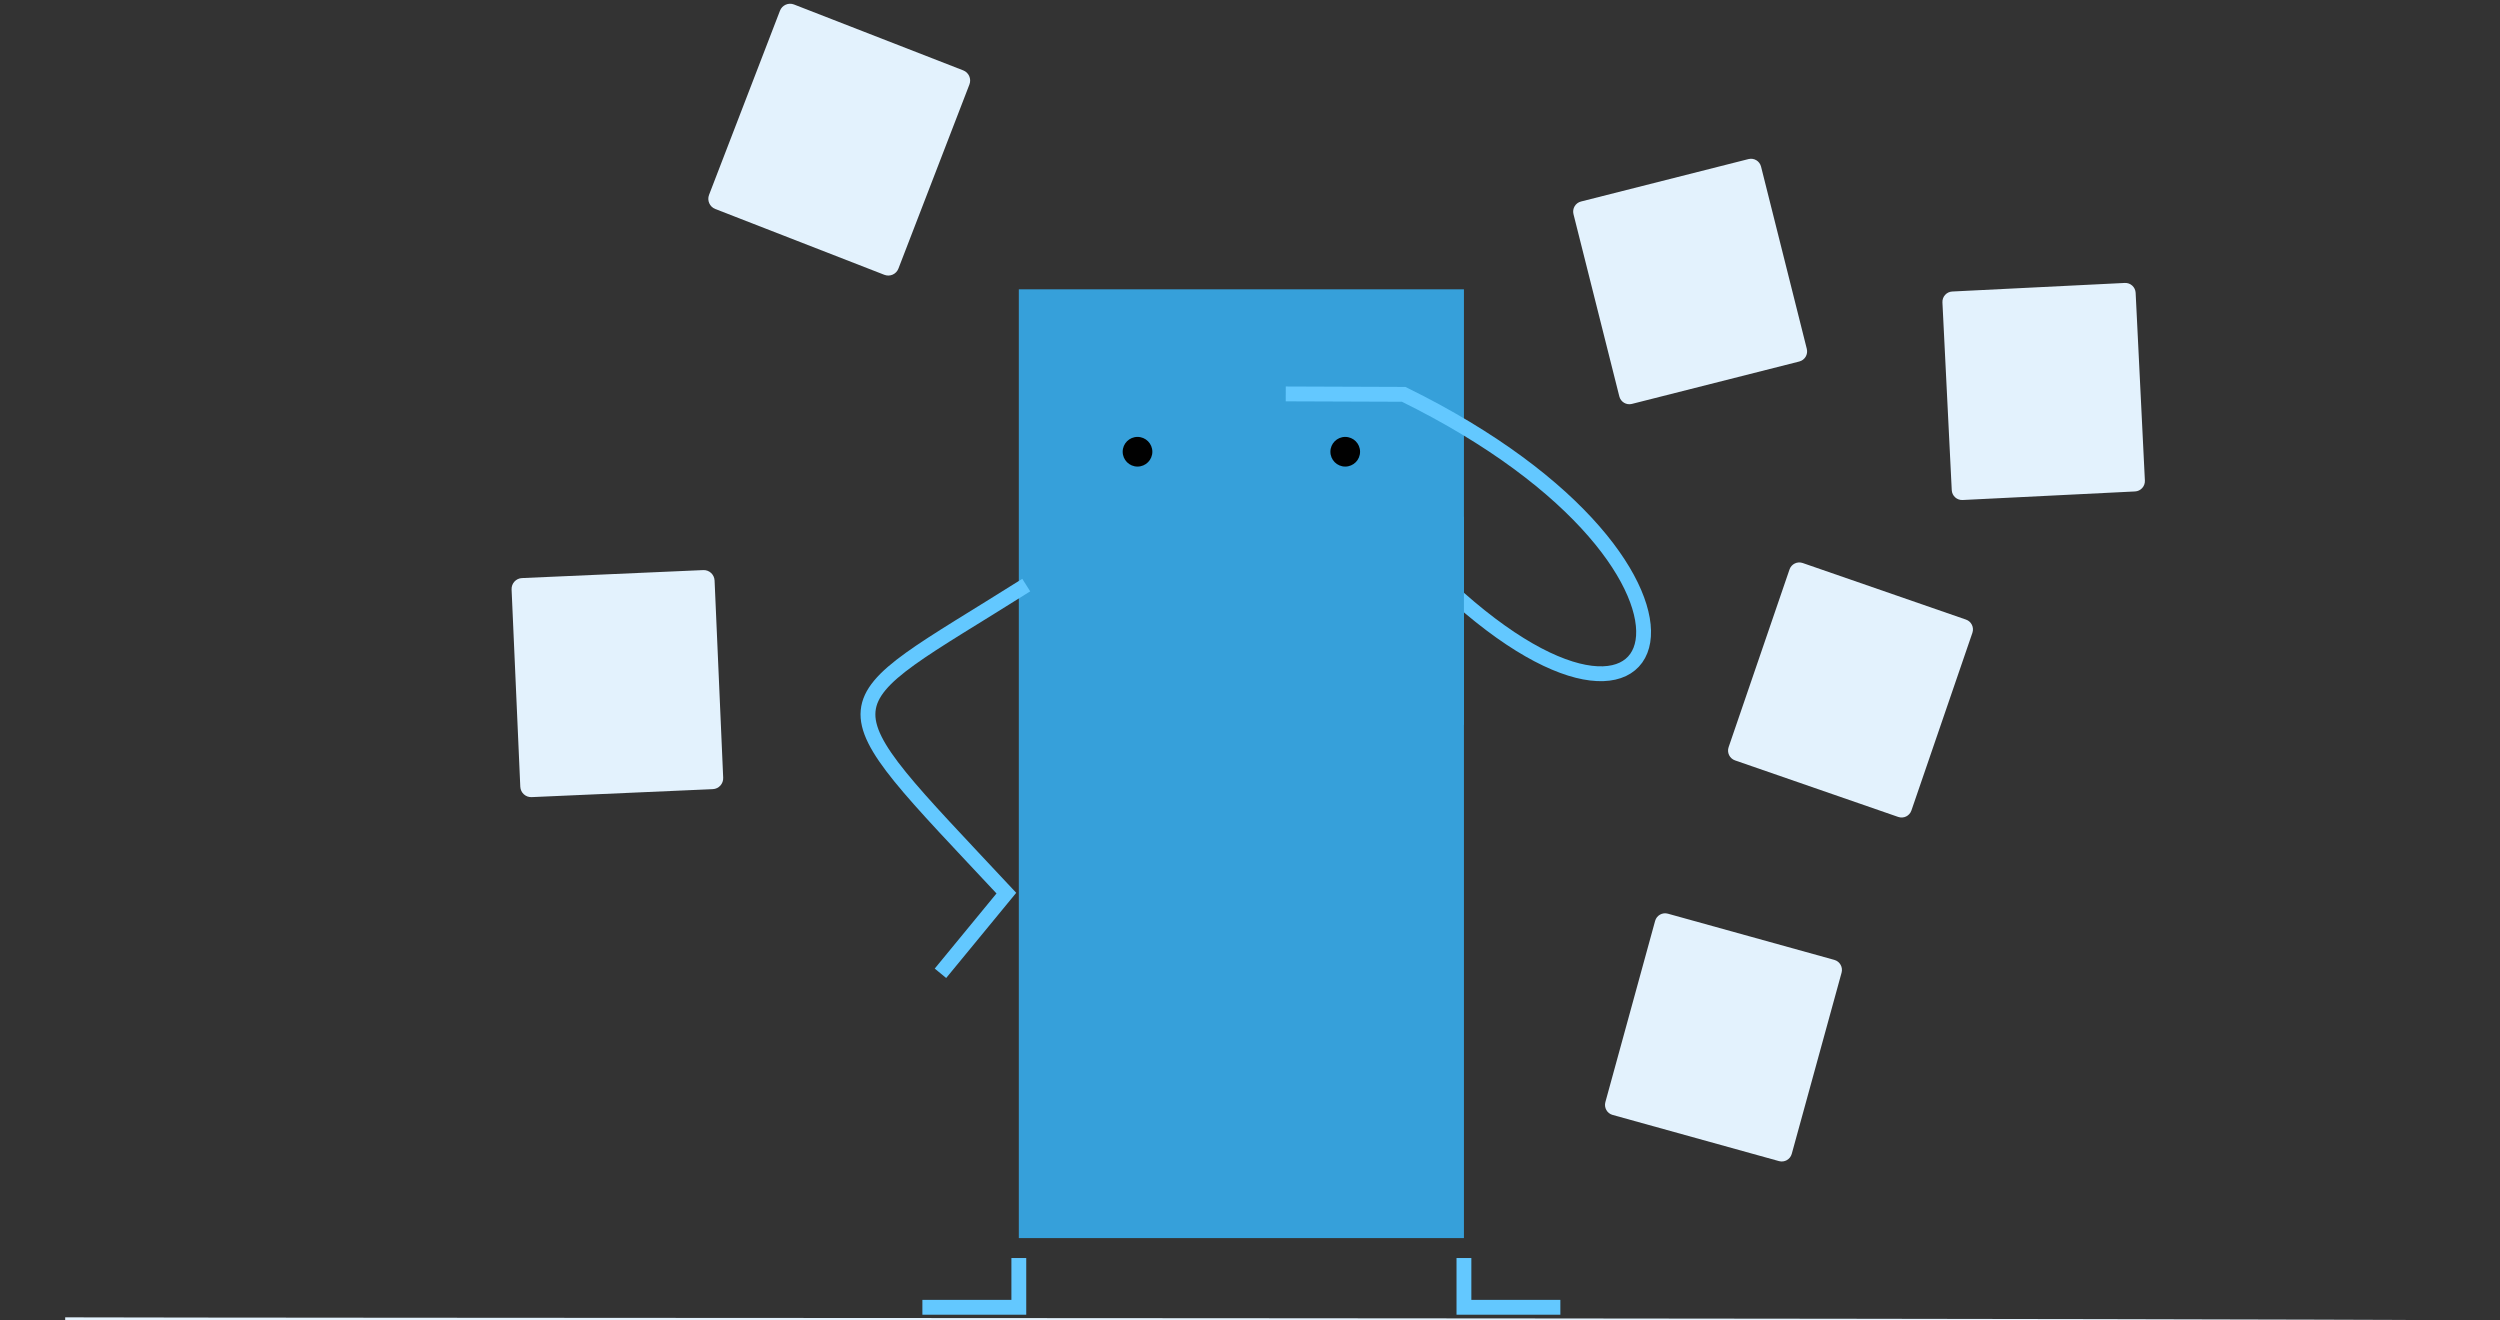 <svg width="337" height="178" viewBox="0 0 337 178" fill="none" xmlns="http://www.w3.org/2000/svg">
  <rect x="0" y="0" width="337" height="178" fill="#333333" stroke="none"/>
  <!-- Papers/documents in background -->
  <g fill="#E3F2FD">
    <!-- Paper 1 -->
    <path d="M212.105 28.867C211.916 28.116 212.369 27.354 213.116 27.165L235.696 21.444C236.443 21.254 237.202 21.71 237.39 22.46L243.557 47.028C243.745 47.778 243.292 48.54 242.545 48.73L219.977 54.448C219.23 54.638 218.472 54.183 218.284 53.432L212.105 28.867Z"/>
    
    <!-- Paper 2 -->
    <path d="M241.227 76.761C241.479 76.029 242.273 75.641 243.001 75.893L265.015 83.521C265.744 83.773 266.131 84.571 265.879 85.303L257.658 109.256C257.407 109.988 256.612 110.376 255.884 110.124L233.881 102.5C233.153 102.248 232.766 101.45 233.017 100.719L241.227 76.761Z"/>
    
    <!-- Paper 3 -->
    <path d="M261.839 40.765C261.801 39.992 262.394 39.334 263.163 39.296L286.422 38.141C287.192 38.103 287.846 38.698 287.884 39.471L289.13 64.777C289.168 65.551 288.575 66.208 287.805 66.247L264.559 67.401C263.79 67.439 263.135 66.844 263.096 66.071L261.839 40.765Z"/>
    
    <!-- More papers continue... -->
    <path d="M223.109 124.141C223.314 123.395 224.082 122.957 224.825 123.163L247.271 129.394C248.013 129.6 248.449 130.372 248.244 131.118L241.528 155.54C241.322 156.286 240.554 156.724 239.812 156.518L217.377 150.291C216.635 150.085 216.199 149.313 216.404 148.567L223.109 124.141Z"/>
    
    <!-- Left side papers -->
    <path d="M105.139 1.447C105.431 0.689 106.28 0.312 107.035 0.606L129.841 9.485C130.596 9.779 130.971 10.631 130.678 11.389L121.108 36.204C120.816 36.963 119.967 37.339 119.213 37.045L96.417 28.171C95.663 27.878 95.288 27.025 95.58 26.267L105.139 1.447Z"/>
    
    <path d="M68.962 79.46C68.926 78.647 69.553 77.96 70.361 77.925L94.797 76.848C95.605 76.812 96.289 77.442 96.325 78.254L97.485 104.841C97.521 105.653 96.894 106.341 96.086 106.376L71.663 107.452C70.855 107.488 70.171 106.859 70.135 106.047L68.962 79.46Z"/>
  </g>
  
  <!-- Character figure -->
  <g>
    <!-- Main body -->
    <rect x="137.337" y="39" width="60" height="127.894" fill="#36A0DA"/>
    
    <!-- Arms -->
    <path stroke="#63C8FF" stroke-width="2" fill="none" d="M138.337 78.869C110.808 96.242 109.921 92.847 135.658 120.395L126.773 131.2"/>
    <path stroke="#63C8FF" stroke-width="2" fill="none" d="M173.319 53.099L189.215 53.157C237.727 76.996 225.756 110.361 192.058 76.275"/>
    
    <!-- Eyes -->
    <circle cx="153.337" cy="60.895" r="2" fill="#010101"/>
    <circle cx="181.337" cy="60.895" r="2" fill="#010101"/>
    
    <!-- Legs -->
    <path stroke="#63C8FF" stroke-width="2" fill="none" d="M137.337 169.582V176.223H124.338"/>
    <path stroke="#63C8FF" stroke-width="2" fill="none" d="M197.338 169.582V176.223H210.337"/>
    
    <!-- Document in hand -->
    <rect x="181.337" y="69.645" width="16" height="28.079" fill="#36A0DA"/>
  </g>
  
  <!-- Ground line -->
  <path d="M8.788 177.577C14.803 177.593 20.818 177.6 26.832 177.607C35.808 177.617 44.784 177.624 53.76 177.63C65.056 177.638 76.351 177.645 87.647 177.651C100.436 177.658 113.225 177.665 126.015 177.671C139.692 177.679 153.368 177.687 167.045 177.695C180.825 177.704 194.604 177.714 208.383 177.726C221.478 177.737 234.572 177.75 247.667 177.766C259.473 177.78 271.28 177.797 283.087 177.818C292.775 177.836 302.463 177.857 312.151 177.887C319.085 177.909 326.02 177.932 332.954 177.975C334.133 177.983 335.312 177.991 336.491 178H8.788V177.577Z" fill="#E3F2FD"/>
</svg>